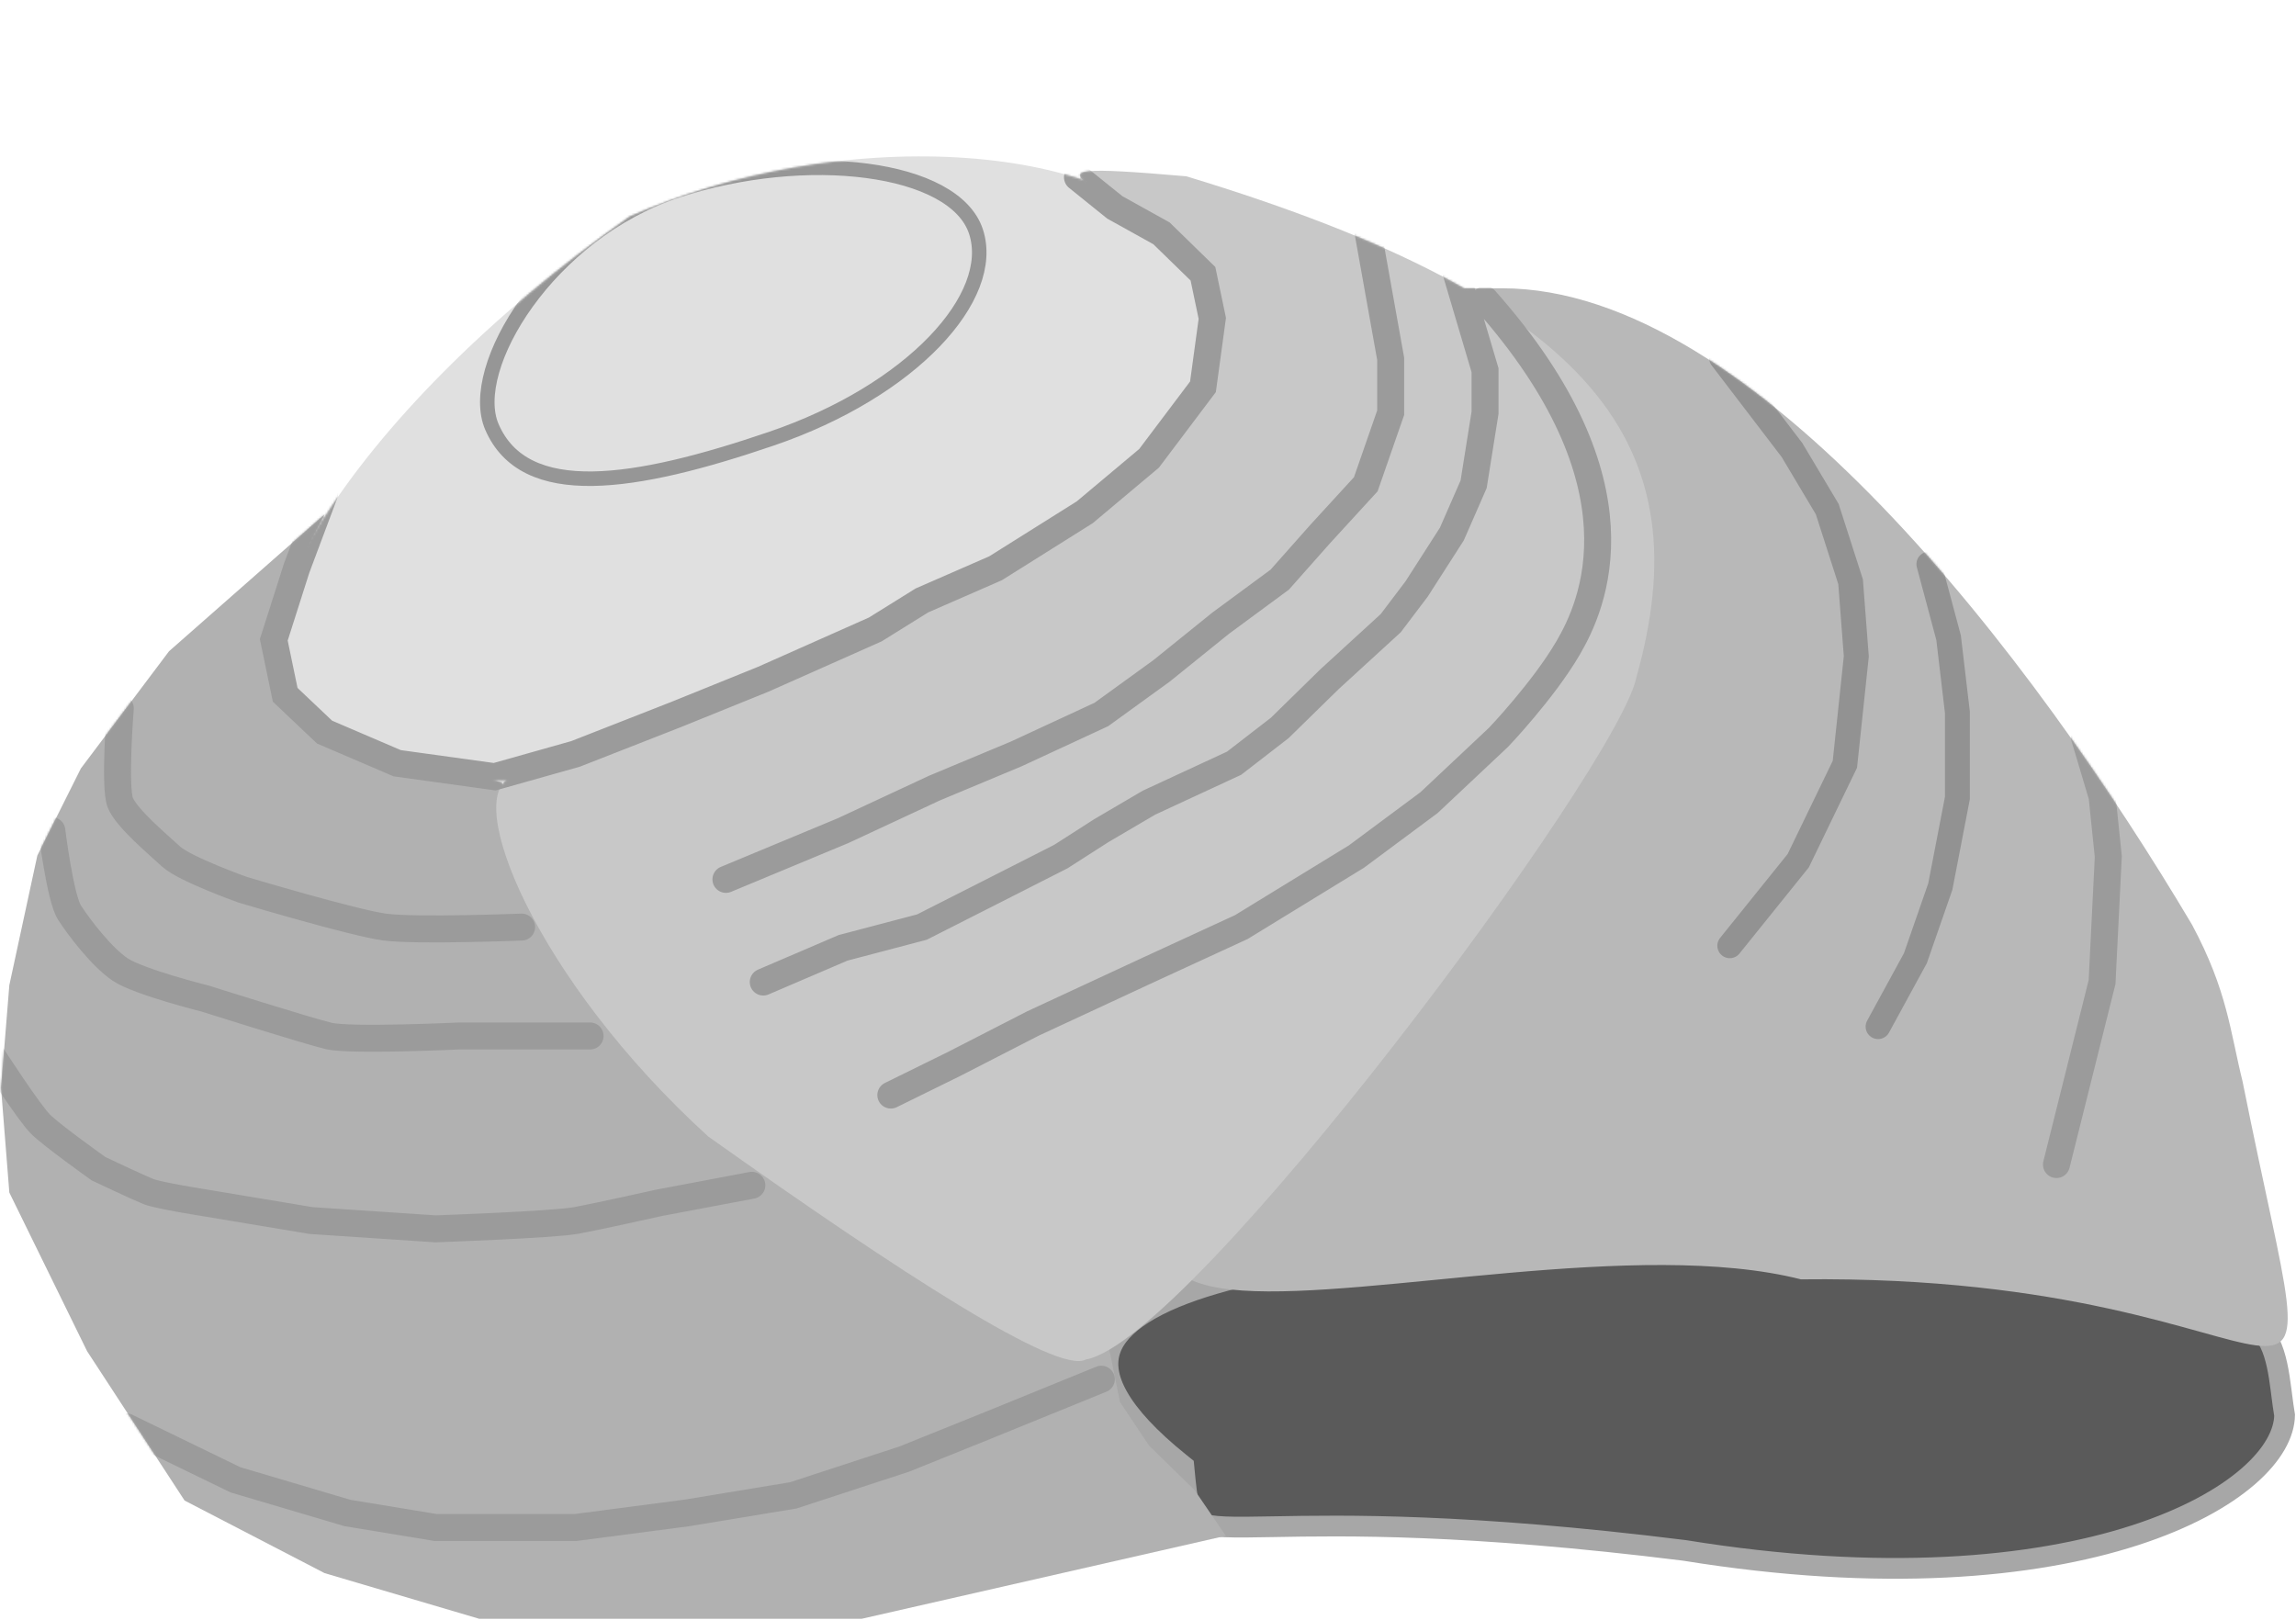 <svg width="1107" height="781" viewBox="0 0 1107 781" fill="none" xmlns="http://www.w3.org/2000/svg">
<path d="M812.299 747.563L812.209 747.549L812.119 747.537C706.932 734.417 647.604 735.5 613.861 736.117C608.909 736.207 604.508 736.288 600.594 736.312C592.935 736.359 587.493 736.181 583.485 735.528C579.53 734.884 577.564 733.864 576.354 732.681C575.112 731.468 574.032 729.467 573.14 725.522C572.241 721.546 571.672 716.284 570.977 709.023L570.776 706.919L569.127 705.598C553.928 693.414 544.305 682.775 539.083 673.597C533.917 664.518 533.215 657.19 535.222 651.094C537.283 644.834 542.52 638.883 551.237 633.354C559.924 627.843 571.618 623.043 585.744 618.924C642.423 602.398 734.006 597.999 811.5 597.999C872.726 597.999 931.288 598.509 980.147 604.099C1029.28 609.72 1067.35 620.372 1088.64 639.7C1093.52 644.131 1096.15 650.417 1097.84 658.131C1098.69 661.97 1099.26 666.013 1099.81 670.211C1099.92 671.007 1100.02 671.811 1100.12 672.621C1100.54 675.862 1100.96 679.186 1101.5 682.395C1101.34 691.057 1096.01 701.371 1084.05 711.776C1072 722.265 1053.74 732.357 1029.27 740.271C980.383 756.088 907.462 762.968 812.299 747.563Z" fill="#5A5A5A" stroke="#A7A7A7" stroke-width="10"/>
<path d="M39 370.5L81.5 314L156.5 248L151 258.5L134 299.5V318L156.5 345L203.5 364.5L242 377.5L255 438L348.5 551L489.5 640L534.5 649L540 676L554 697L576 718.5L591 740.5L415.5 780.5H231L156.5 758.5L89 723.5L42 651.5L4.5 575L0.5 524.5L4.5 475L18 412.5L39 370.5Z" fill="#B1B1B1"/>
<path d="M570.5 118.5C601 161.5 608.001 223.458 415.342 329.358C360.501 359.502 206.5 411.144 147.5 342.499C98 320.144 165.5 201 303.641 104.317C404.501 60.002 534.762 68.114 570.5 118.5Z" fill="#E0E0E0"/>
<path d="M1056.9 445.9C1074 477.858 1075.2 497.135 1081.25 521.484C1124.26 736.567 1126.33 613.807 868.313 616.851C712.362 577.284 352.28 734.538 729.456 425.61C920.121 139.509 602.954 139 724.278 139C845.602 139 980.742 317.56 1056.9 445.9Z" fill="#B8B8B8"/>
<path d="M789 326.5C780.514 369.501 574.5 646.502 523.5 655.501C509.949 662.892 434.5 614 341.5 548C258 472 222.783 383.587 246.5 375.001C902.5 137.5 363.501 67 571.986 85C771.5 145.501 820.014 216.001 789 326.5Z" fill="#C8C8C8"/>
<mask id="mask0_153_18" style="mask-type:alpha" maskUnits="userSpaceOnUse" x="0" y="75" width="1107" height="706">
<path d="M812.299 747.563L812.209 747.549L812.119 747.537C706.932 734.417 647.604 735.5 613.861 736.117C608.909 736.207 604.508 736.288 600.594 736.312C592.935 736.359 587.493 736.181 583.485 735.528C579.53 734.884 577.564 733.864 576.354 732.681C575.112 731.468 574.032 729.467 573.14 725.522C572.241 721.546 571.672 716.284 570.977 709.023L570.776 706.919L569.127 705.598C553.928 693.414 544.305 682.775 539.083 673.597C533.917 664.518 533.215 657.19 535.222 651.094C537.283 644.834 542.52 638.883 551.237 633.354C559.924 627.843 571.618 623.043 585.744 618.924C642.423 602.398 734.006 597.999 811.5 597.999C872.726 597.999 931.288 598.509 980.147 604.099C1029.28 609.72 1067.35 620.372 1088.64 639.7C1093.52 644.131 1096.15 650.417 1097.84 658.131C1098.69 661.97 1099.26 666.013 1099.81 670.211C1099.92 671.007 1100.02 671.811 1100.12 672.621C1100.54 675.862 1100.96 679.186 1101.5 682.395C1101.34 691.057 1096.01 701.371 1084.05 711.776C1072 722.265 1053.74 732.357 1029.27 740.271C980.383 756.088 907.462 762.968 812.299 747.563Z" fill="#5A5A5A" stroke="#A7A7A7" stroke-width="10"/>
<path d="M39 370.5L81.5 314L156.5 248L151 258.5L134 299.5V318L156.5 345L203.5 364.5L242 377.5L255 438L348.5 551L489.5 640L534.5 649L540 676L554 697L576 718.5L591 740.5L415.5 780.5H231L156.5 758.5L89 723.5L42 651.5L4.5 575L0.5 524.5L4.5 475L18 412.5L39 370.5Z" fill="#B1B1B1"/>
<path d="M570.5 118.5C601 161.5 608.001 223.458 415.342 329.358C360.501 359.502 206.5 411.144 147.5 342.499C98 320.144 165.5 201 303.641 104.317C404.501 60.002 534.762 68.114 570.5 118.5Z" fill="#E0E0E0"/>
<path d="M1056.9 445.9C1074 477.858 1075.2 497.135 1081.25 521.484C1124.26 736.567 1126.33 613.807 868.313 616.851C712.362 577.284 352.28 734.538 729.456 425.61C920.121 139.509 602.954 139 724.278 139C845.602 139 980.742 317.56 1056.9 445.9Z" fill="#B8B8B8"/>
<path d="M789 326.5C780.514 369.501 574.5 646.502 523.5 655.501C509.949 662.892 434.5 614 341.5 548C258 472 222.783 383.587 246.5 375.001C902.5 137.5 363.501 67 571.986 85C771.5 145.501 820.014 216.001 789 326.5Z" fill="#C8C8C8"/>
</mask>
<g mask="url(#mask0_153_18)">
<path d="M834 456L867 415L889.5 368.5L895 316.5L892.25 280.5L881 245.5L864 217L830 172.5M905.5 495L923.5 462L935.5 427.5L943.75 384.75V343.5L939.5 307.5L930 272" stroke="#929292" stroke-width="12" stroke-linecap="round"/>
<path d="M991.5 561.5L1013.5 473.5L1015 443.25L1016.5 413L1013.5 384L1005 355.5M58 341.5C58 341.5 55 379.5 58 387C61 394.5 76 407 82.5 413C89 419 117 429 117 429C117 429 170.5 445 185.5 447C200.5 449 251.5 447 251.5 447M25 400.5C25 400.5 29 433 33.5 440C38 447 49 461.5 58 467.5C67 473.5 99 481.5 99 481.5C99 481.5 148 497 158.5 499.5C169 502 221.5 499.5 221.5 499.5H284.5M-3.5 509.5C-3.5 509.5 14 536.5 19.5 542C25 547.5 47.5 563.5 47.5 563.5C47.5 563.5 66.5 572.5 71.5 574.5C76.5 576.5 99 580 99 580L150 588.5L210 592.5C210 592.5 266.5 590.5 277.5 588.5C288.5 586.5 317.5 580 317.5 580L362.5 571.5M61 688L113.5 713.5L167.5 729.5L210 736.5H277.5L331 729.5L382.5 721L436 703.5L474.5 688L531 665M716 144.5C795 233.5 768 292 756 312.5C744 333 722.5 355.5 722.5 355.5L689 387L654 413L598.5 447L554 467.5L498 493.5L460 513L429.5 528M700 124.5L716 178.5V199L710.5 233.5L700 257.5L683 284L670.5 300.5L641 327.5L617 351L595 368L554 387L531 400.5L511.5 413L480 429L444.5 447L406.5 457L368 473.5M658.5 106L670.5 173V199L658.5 233.5L636.5 257.5L617 279.5L588.5 300.5L560 323.5L531 344.5L490 363.5L450.5 380L406.5 400.5L350 424M519.5 85.5L537.5 100L560 112.5L580 132L584.5 153.5L580 186.5L554 221L523 247L480 274L444.5 289.5L422 303.5L368 327.5L326 344.5L277.5 363.5L238.5 374.5L191.5 368L156.5 353L137.5 335L132 308.5L143 274L156.5 238" stroke="#9B9B9B" stroke-width="13" stroke-linecap="round"/>
<path d="M470.566 111.675C480.858 143.103 439.604 188.432 372 211.499C306.006 234.017 252.947 242.339 237.18 205.858C224.876 177.392 264.6 112.176 326.635 91.861C388.669 71.545 460.273 80.246 470.566 111.675Z" fill="#E0E0E0" stroke="#969696" stroke-width="7"/>
</g>
</svg>
